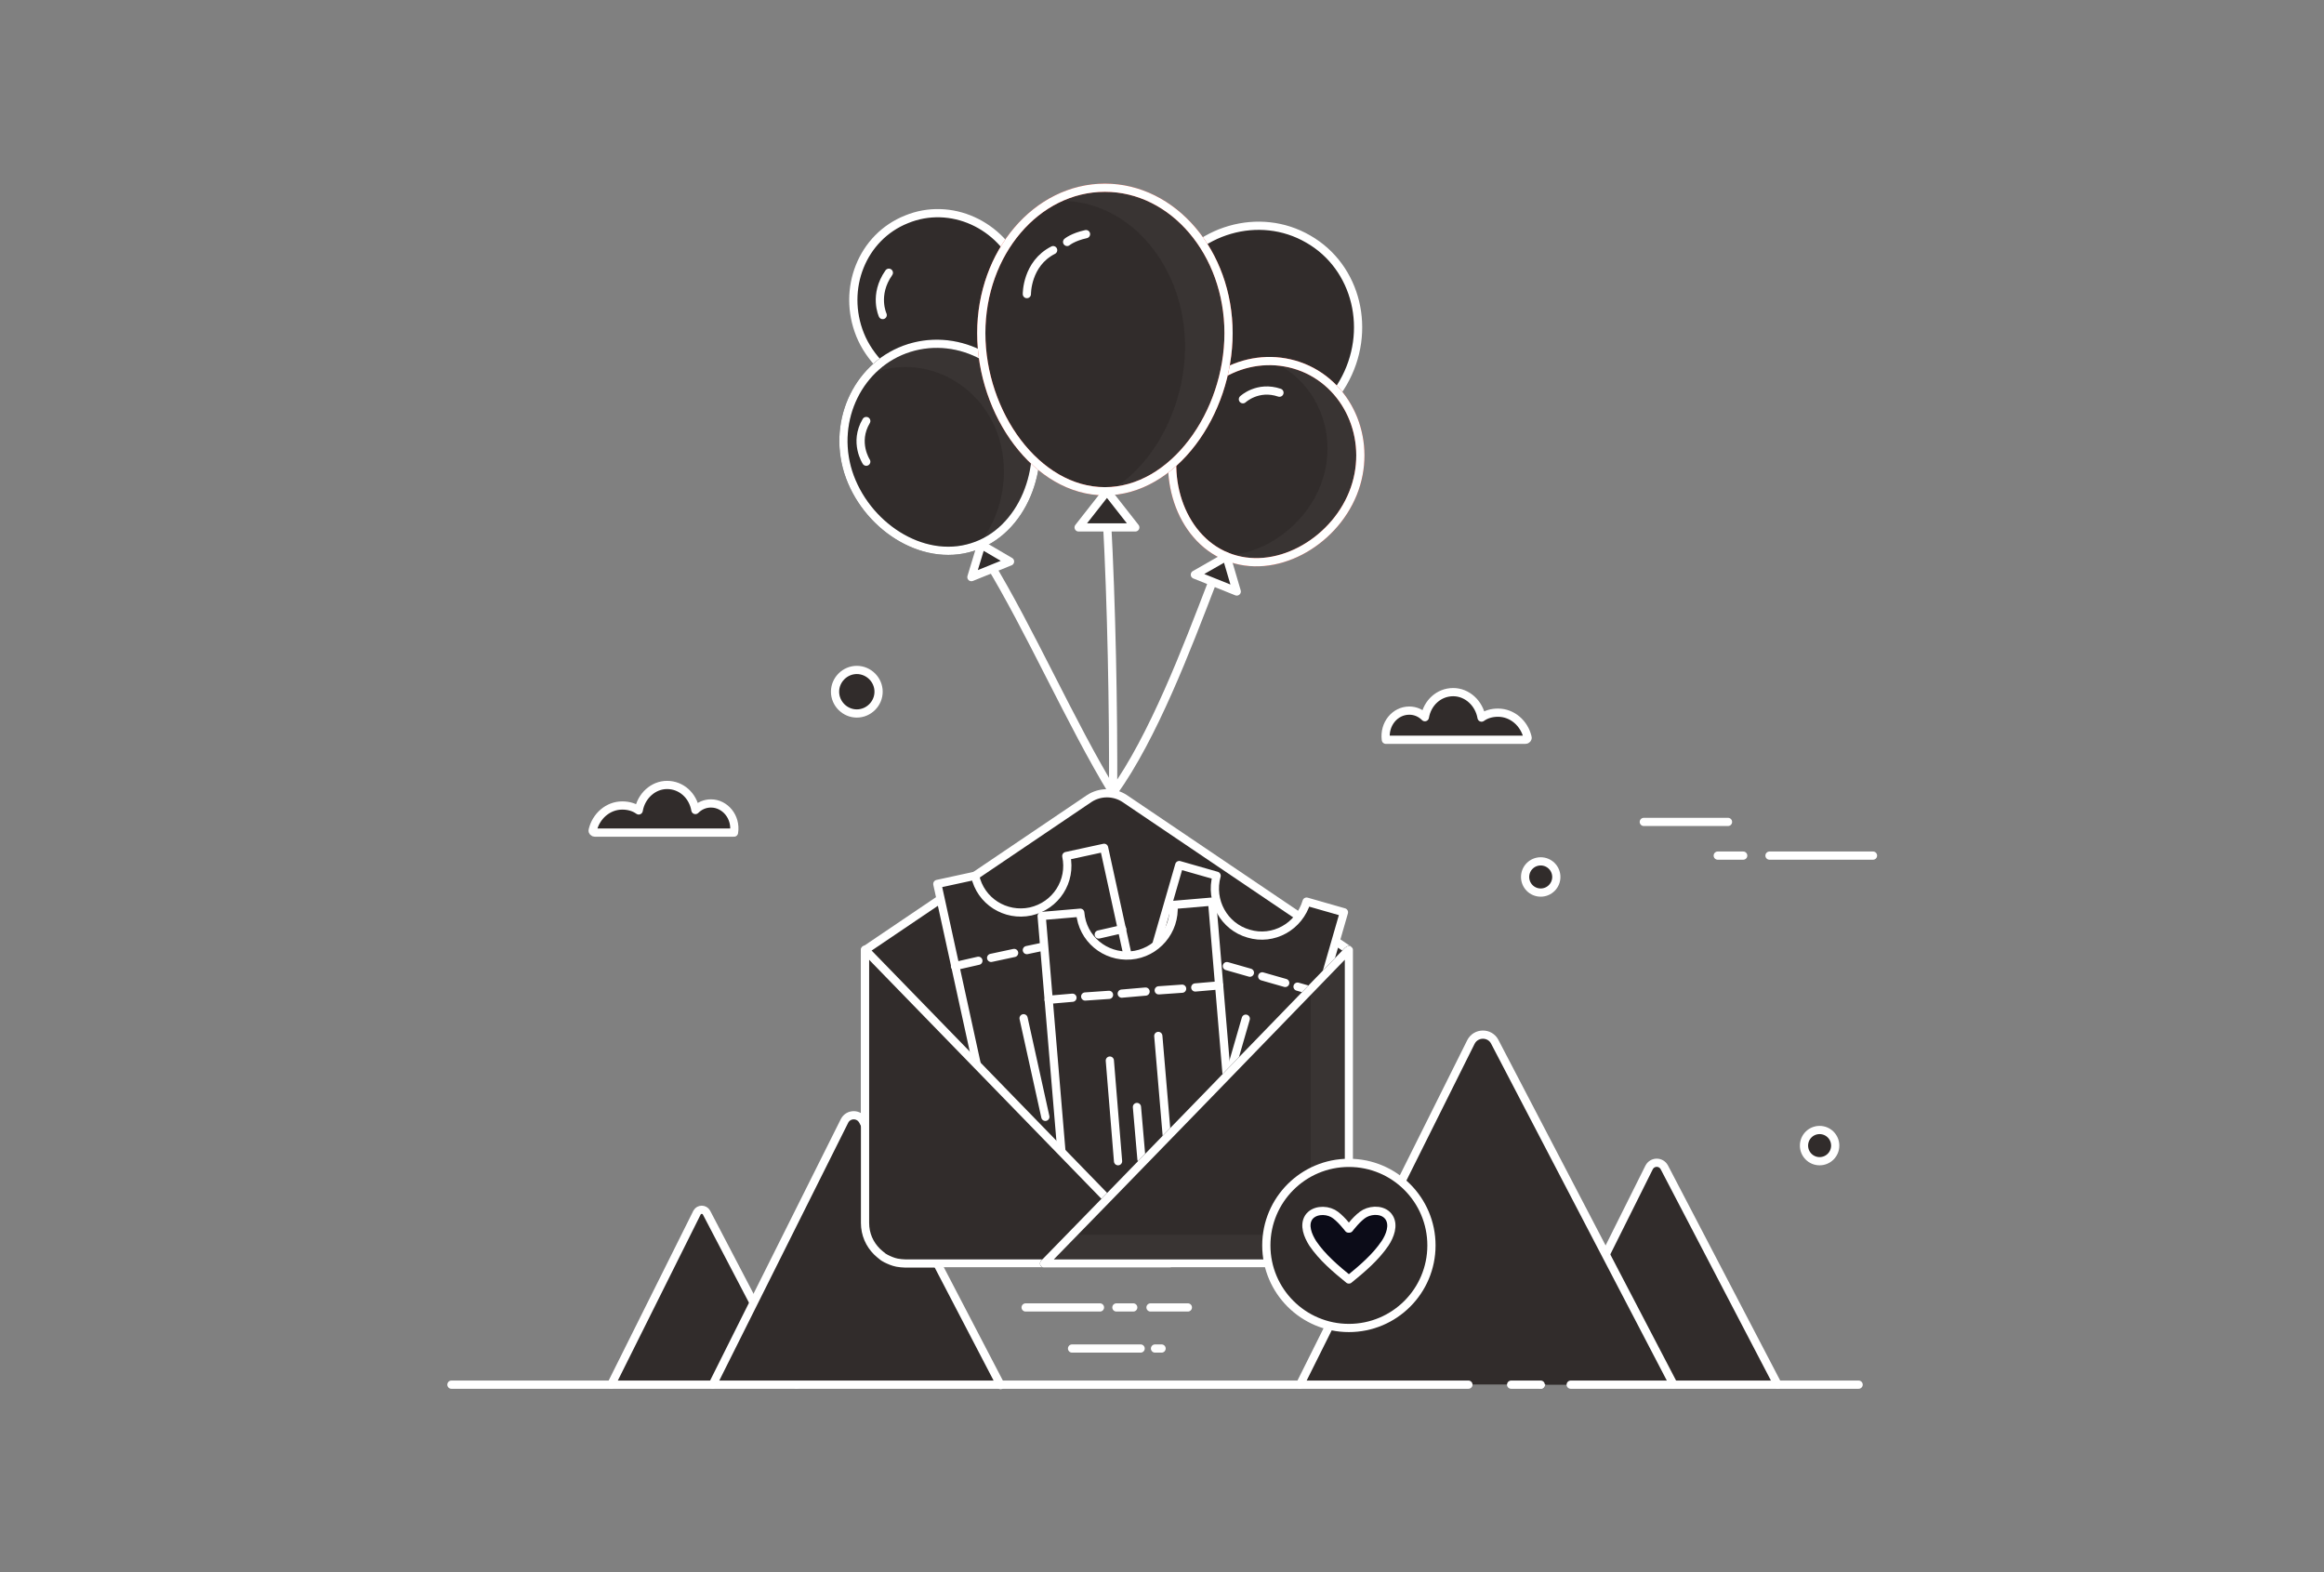 <svg version="1.1" id="Layer_1" xmlns="http://www.w3.org/2000/svg" x="0" y="0" viewBox="0 0 565.8 382.8" style="enable-background:new 0 0 565.8 382.8" xml:space="preserve"><rect x="0" y="0" width="565.8" height="382.8" fill="#808080" stroke="none"/><style>.st0,.st2,.st3,.st4{fill:#312c2b;stroke:#fff;stroke-width:2;stroke-linecap:round;stroke-linejoin:round;stroke-miterlimit:10}.st2,.st3,.st4{fill:none}.st3,.st4{stroke:#000}.st4{fill:#312c2b;stroke:#111}.st5{opacity:5.000000e-02;fill:#d8d8d8;enable-background:new}.st6,.st7{fill:#312c2b;stroke-width:2;stroke-miterlimit:10}.st6{stroke:#e03222;stroke-linecap:round;stroke-linejoin:round}.st7{stroke:#fff}</style><path class="st0" d="M248.3 65.8c4.5 11.2 2.6 26.8-8.1 31.2-10.7 4.3-26.3-4.3-30.8-15.5s.5-23.8 11.3-28.1c10.7-4.4 23.1 1.2 27.6 12.4zM327 93.2c-7.2 12.4-23.2 22.1-35.1 15.2s-15.2-27.7-8-40.2c7.2-12.4 22.7-16.9 34.6-10 11.9 6.8 15.7 22.5 8.5 35zM328.4 231.3l-54.6-36.9c-2.6-1.7-6-1.7-8.6 0l-54.6 36.9v66.5c0 2.7 1.1 5.2 2.9 7 .5.4.9.9 1.4 1.2.3.2.5.3.8.5.8.4 1.7.8 2.7 1 .7.1 1.3.2 2 .2h98.1c.7 0 1.3-.1 2-.2 1-.2 1.9-.5 2.7-1 .3-.2.6-.4.9-.5.5-.4 1-.8 1.4-1.2 1.7-1.7 2.8-4 2.9-6.5v-67h0z"/><path d="M328.4 297.8v.5c-.1 2.5-1.2 4.8-2.9 6.5-.4.4-.9.8-1.4 1.2-.3.1-.6.3-.9.5-.8.5-1.7.8-2.7 1-.6.1-1.3.2-2 .2h-98.1c-.7 0-1.3-.1-2-.2-1-.2-1.9-.6-2.7-1-.3-.2-.6-.3-.8-.5-.5-.4-1-.8-1.4-1.2-1.8-1.8-2.9-4.2-2.9-7l34.7-30.7 19.4-17.2c2.7-2.4 6.8-2.4 9.5 0l19.4 17.2 34.8 30.7h0z" style="fill:none;stroke:#111;stroke-width:2;stroke-linecap:round;stroke-linejoin:round;stroke-miterlimit:10"/><path class="st0" d="M250.9 221.9c-6.1 1.3-12.2-2.5-13.5-8.7l-9.2 2 17.1 78.2 9.2-2c-1.3-6.1 2.5-12.2 8.7-13.5 6.1-1.3 12.2 2.5 13.5 8.7l9.2-2-17.1-78.2-9.2 2c1.3 6.1-2.5 12.1-8.7 13.5z"/><path class="st2" d="m232.5 235.2 5.7-1.3M241.3 233.2l5.6-1.2M250 231.3l5.7-1.2"/><path class="st3" d="m258.8 229.4 5.6-1.2"/><path class="st2" d="m267.5 227.5 5.7-1.3M254.5 271.9l-5.3-24"/><path class="st3" d="m260 270.7-2.7-12.5M266.5 269.3l-6.3-28.9"/><path class="st0" d="M304 227.3c-6-1.7-9.5-8-7.8-14.1l-9.1-2.6-22.2 76.9 9.1 2.6c1.7-6 8-9.5 14.1-7.8 6 1.7 9.5 8 7.8 14.1l9.1 2.6 22.2-76.9-9.1-2.6c-1.8 6.1-8.1 9.6-14.1 7.8z"/><path class="st3" d="m281.5 230.2 5.5 1.6M290.1 232.7l5.5 1.6"/><path class="st2" d="m298.7 235.2 5.6 1.6M307.3 237.7l5.6 1.6M315.9 240.2l5.6 1.6"/><path class="st3" d="m283.2 273 6.9-23.6M288.7 274.6l3.6-12.3"/><path class="st2" d="m295.1 276.4 8.2-28.4"/><path class="st0" d="M275.3 232.6c-6.3.5-11.8-4.1-12.3-10.4l-9.4.8 6.7 79.8 9.4-.8c-.5-6.3 4.1-11.7 10.4-12.3 6.3-.5 11.7 4.1 12.3 10.4l9.4-.8-6.7-79.8-9.4.8c.5 6.3-4.2 11.8-10.4 12.3z"/><path class="st2" d="m255.3 243.4 5.8-.5M264.2 242.6l5.8-.4M273.1 241.9l5.8-.5M282.1 241.1l5.7-.4M291 240.4l5.8-.5M272.2 282.7l-2-24.5M277.9 282.2l-1.1-12.7M284.5 281.7l-2.5-29.5"/><path class="st4" d="M251 101c4 12.8-2 28.4-14.3 32.2-12.3 3.9-26.1-5.4-30.2-18.3-4-12.8 2.7-26.4 14.9-30.2 12.3-3.8 25.6 3.5 29.6 16.3z"/><path class="st5" d="M238.1 132.7c5.7-6.7 7.9-17 5.1-26.1-4-12.8-17.2-20.1-29.5-16.2-.8.2-1.5.5-2.3.9 2.6-3 6-5.3 10-6.5 12.3-3.9 25.5 3.4 29.5 16.2 4 12.3-1.4 27.1-12.8 31.7z"/><path class="st2" d="M251 101c4 12.8-2 28.4-14.3 32.2-12.3 3.9-26.1-5.4-30.2-18.3-4-12.8 2.7-26.4 14.9-30.2 12.3-3.8 25.6 3.5 29.6 16.3z"/><path class="st0" d="m375.1 337.1 26.4-52.9c.8-1.5 2.9-1.5 3.7 0l27.6 52.9"/><path class="st0" d="m316.5 337.1 41.6-83.4c1.2-2.4 4.6-2.4 5.8-.1l43.5 83.4M148.8 337.1l20.9-41.9c.5-.9 1.8-.9 2.3 0l21.9 41.9"/><path class="st0" d="m173.5 337.1 32.1-64.2c.9-1.8 3.5-1.9 4.5 0l33.5 64.3"/><path class="st6" d="M329.4 120.1c-4.9 12.2-19.1 20.1-30.7 15.4s-16.3-20.3-11.4-32.5 18.3-18.2 30-13.5c11.5 4.7 17 18.4 12.1 30.6z"/><path class="st5" d="M329.4 120c-4.9 12.2-19.1 20.2-30.8 15.5-.2-.1-.5-.2-.7-.3 9.7 0 19.6-7.1 23.5-16.8 4.8-12-.4-25.5-11.8-30.4 2.5 0 5.1.5 7.5 1.5 11.7 4.7 17.2 18.4 12.3 30.5z"/><path class="st2" d="M329.4 120.1c-4.9 12.2-19.1 20.1-30.7 15.4s-16.3-20.3-11.4-32.5 18.3-18.2 30-13.5c11.5 4.7 17 18.4 12.1 30.6z"/><path class="st0" d="m290.9 139.9 7.7-4.4 2.5 8.5z"/><path class="st2" d="M269.5 126.7c1.1 20.1 1.6 46.2 1.5 66.3M295 142.1c-6 15.6-14.2 37.3-24 50.9M240.5 136.5c10.3 16.9 20.2 39.6 30.5 56.5"/><path class="st0" d="M173.1 195.6c-1.5 0-2.8.6-3.8 1.6-.6-3.5-3.4-6.1-6.9-6.1-3.4 0-6.3 2.7-6.9 6.2-1.1-.8-2.5-1.2-4-1.2-3.5 0-6.4 2.6-7.2 6-.1.3.2.6.5.6h33.9c.6-3.8-2.2-7.1-5.6-7.1zM343.1 173c1.5 0 2.8.6 3.8 1.6.6-3.5 3.4-6.1 6.9-6.1 3.4 0 6.3 2.7 6.9 6.2 1.1-.8 2.5-1.2 4-1.2 3.5 0 6.4 2.6 7.2 6 .1.3-.2.6-.5.6h-34 0c-.5-3.8 2.2-7.1 5.7-7.1z"/><path class="st7" d="M378.9 213.5c0 2.1-1.7 3.8-3.8 3.8-2.1 0-3.8-1.7-3.8-3.8s1.7-3.8 3.8-3.8c2.1 0 3.8 1.7 3.8 3.8zM446.8 278.9c0 2.1-1.7 3.8-3.8 3.8-2.1 0-3.8-1.7-3.8-3.8 0-2.1 1.7-3.8 3.8-3.8 2.1 0 3.8 1.7 3.8 3.8zM213.9 168.4c0 2.9-2.4 5.3-5.3 5.3s-5.3-2.4-5.3-5.3 2.4-5.3 5.3-5.3 5.3 2.4 5.3 5.3z"/><path class="st2" d="M400.2 200.1h20.5M430.8 208.3H456M418.2 208.3h6.2M249.7 318.3h18.1M280.1 318.3h9.1M271.8 318.3h4.1M281.2 328.3h1.6M261 328.3h16.7"/><path class="st0" d="M284.7 307.6h-64.3c-.7 0-1.3-.1-2-.2-1-.2-1.9-.6-2.7-1-.3-.2-.6-.3-.8-.5-.5-.4-1-.8-1.4-1.2-1.8-1.8-2.9-4.2-2.9-7v-66.5l34.7 35.7 24.2 24.9 15.2 15.8z"/><path class="st4" d="M328.4 231.3v66.9c-.1 2.5-1.2 4.8-2.9 6.5-.5.5-.9.9-1.4 1.2-.3.1-.6.3-.9.5-.8.5-1.7.8-2.7 1-.6.1-1.3.2-2 .2h-64.3l15.3-15.7 24.2-24.9 34.4-35.5.3-.2z"/><path class="st5" d="M328.4 231.3v66.9c-.1 2.5-1.2 4.8-2.9 6.5-.5.5-.9.9-1.4 1.2-.3.1-.6.3-.9.5-.8.5-1.7.8-2.7 1-.6.1-1.3.2-2 .2h-64.3l6.8-7h48.2c.7 0 1.3-.1 2-.2 1-.2 1.9-.5 2.7-1 .3-.2.6-.4.9-.5.5-.4 1-.8 1.4-1.2 1.7-1.7 2.8-4 2.9-6.5v-50.4l9-9.3.3-.2z"/><path class="st2" d="M328.4 231.3v66.9c-.1 2.5-1.2 4.8-2.9 6.5-.5.5-.9.9-1.4 1.2-.3.1-.6.3-.9.5-.8.5-1.7.8-2.7 1-.6.1-1.3.2-2 .2h-64.3l15.3-15.7 24.2-24.9 34.4-35.5.3-.2zM382.4 337.1h70.1M367.9 337.1h7.2M109.9 337.1h247.6"/><path class="st0" d="m236.5 140.5 2.4-7.9 7 4.1zM348.5 303.2c0 11.1-9 20.1-20.1 20.1s-20.1-9-20.1-20.1 9-20.1 20.1-20.1 20.1 9 20.1 20.1z"/><path class="st6" d="M299.1 81.1c0 19.6-13.5 38.5-30.1 38.5s-30.1-18.9-30.1-38.5 13.5-35.4 30.1-35.4 30.1 15.8 30.1 35.4z"/><path class="st5" d="M299.2 81.1c0 19.1-12.9 37.6-29 38.4 10.8-6.3 18.3-20.5 18.3-35.2 0-19.5-13.5-35.4-30.1-35.4-.8 0-1.5 0-2.3.1 3.9-2.2 8.3-3.4 12.9-3.4 16.6.1 30.2 15.9 30.2 35.5z"/><path class="st2" d="M299.1 81.1c0 19.6-13.5 38.5-30.1 38.5s-30.1-18.9-30.1-38.5 13.5-35.4 30.1-35.4 30.1 15.8 30.1 35.4z"/><path class="st0" d="m262.6 128.4 6.9-8.8 6.9 8.8z"/><path class="st2" d="M214.9 76.7s-2.3-4.9 1.5-10.3M250 71.6s-.1-7.4 6.4-10.7M259.8 58.9s1.4-1.2 4.6-1.9M302.6 97.2s3.6-3.4 8.9-1.6M210.9 112.4s-3.1-4.7 0-9.9"/><path d="M337.2 302.7c-2.3 3.4-5.6 6.2-8.8 8.8-3.2-2.6-6.5-5.4-8.8-8.8-1.2-1.9-2.2-4.4-1-6.3 1.2-1.8 4-2 5.9-1 1.7.9 3.8 3.7 3.8 3.7l.1-.1.1.1s2.1-2.8 3.8-3.7c1.9-1 4.7-.9 5.9 1 1.2 1.9.2 4.5-1 6.3z" style="fill:#0c0c18;stroke:#fff;stroke-width:2;stroke-linecap:round;stroke-linejoin:round;stroke-miterlimit:10"/></svg>